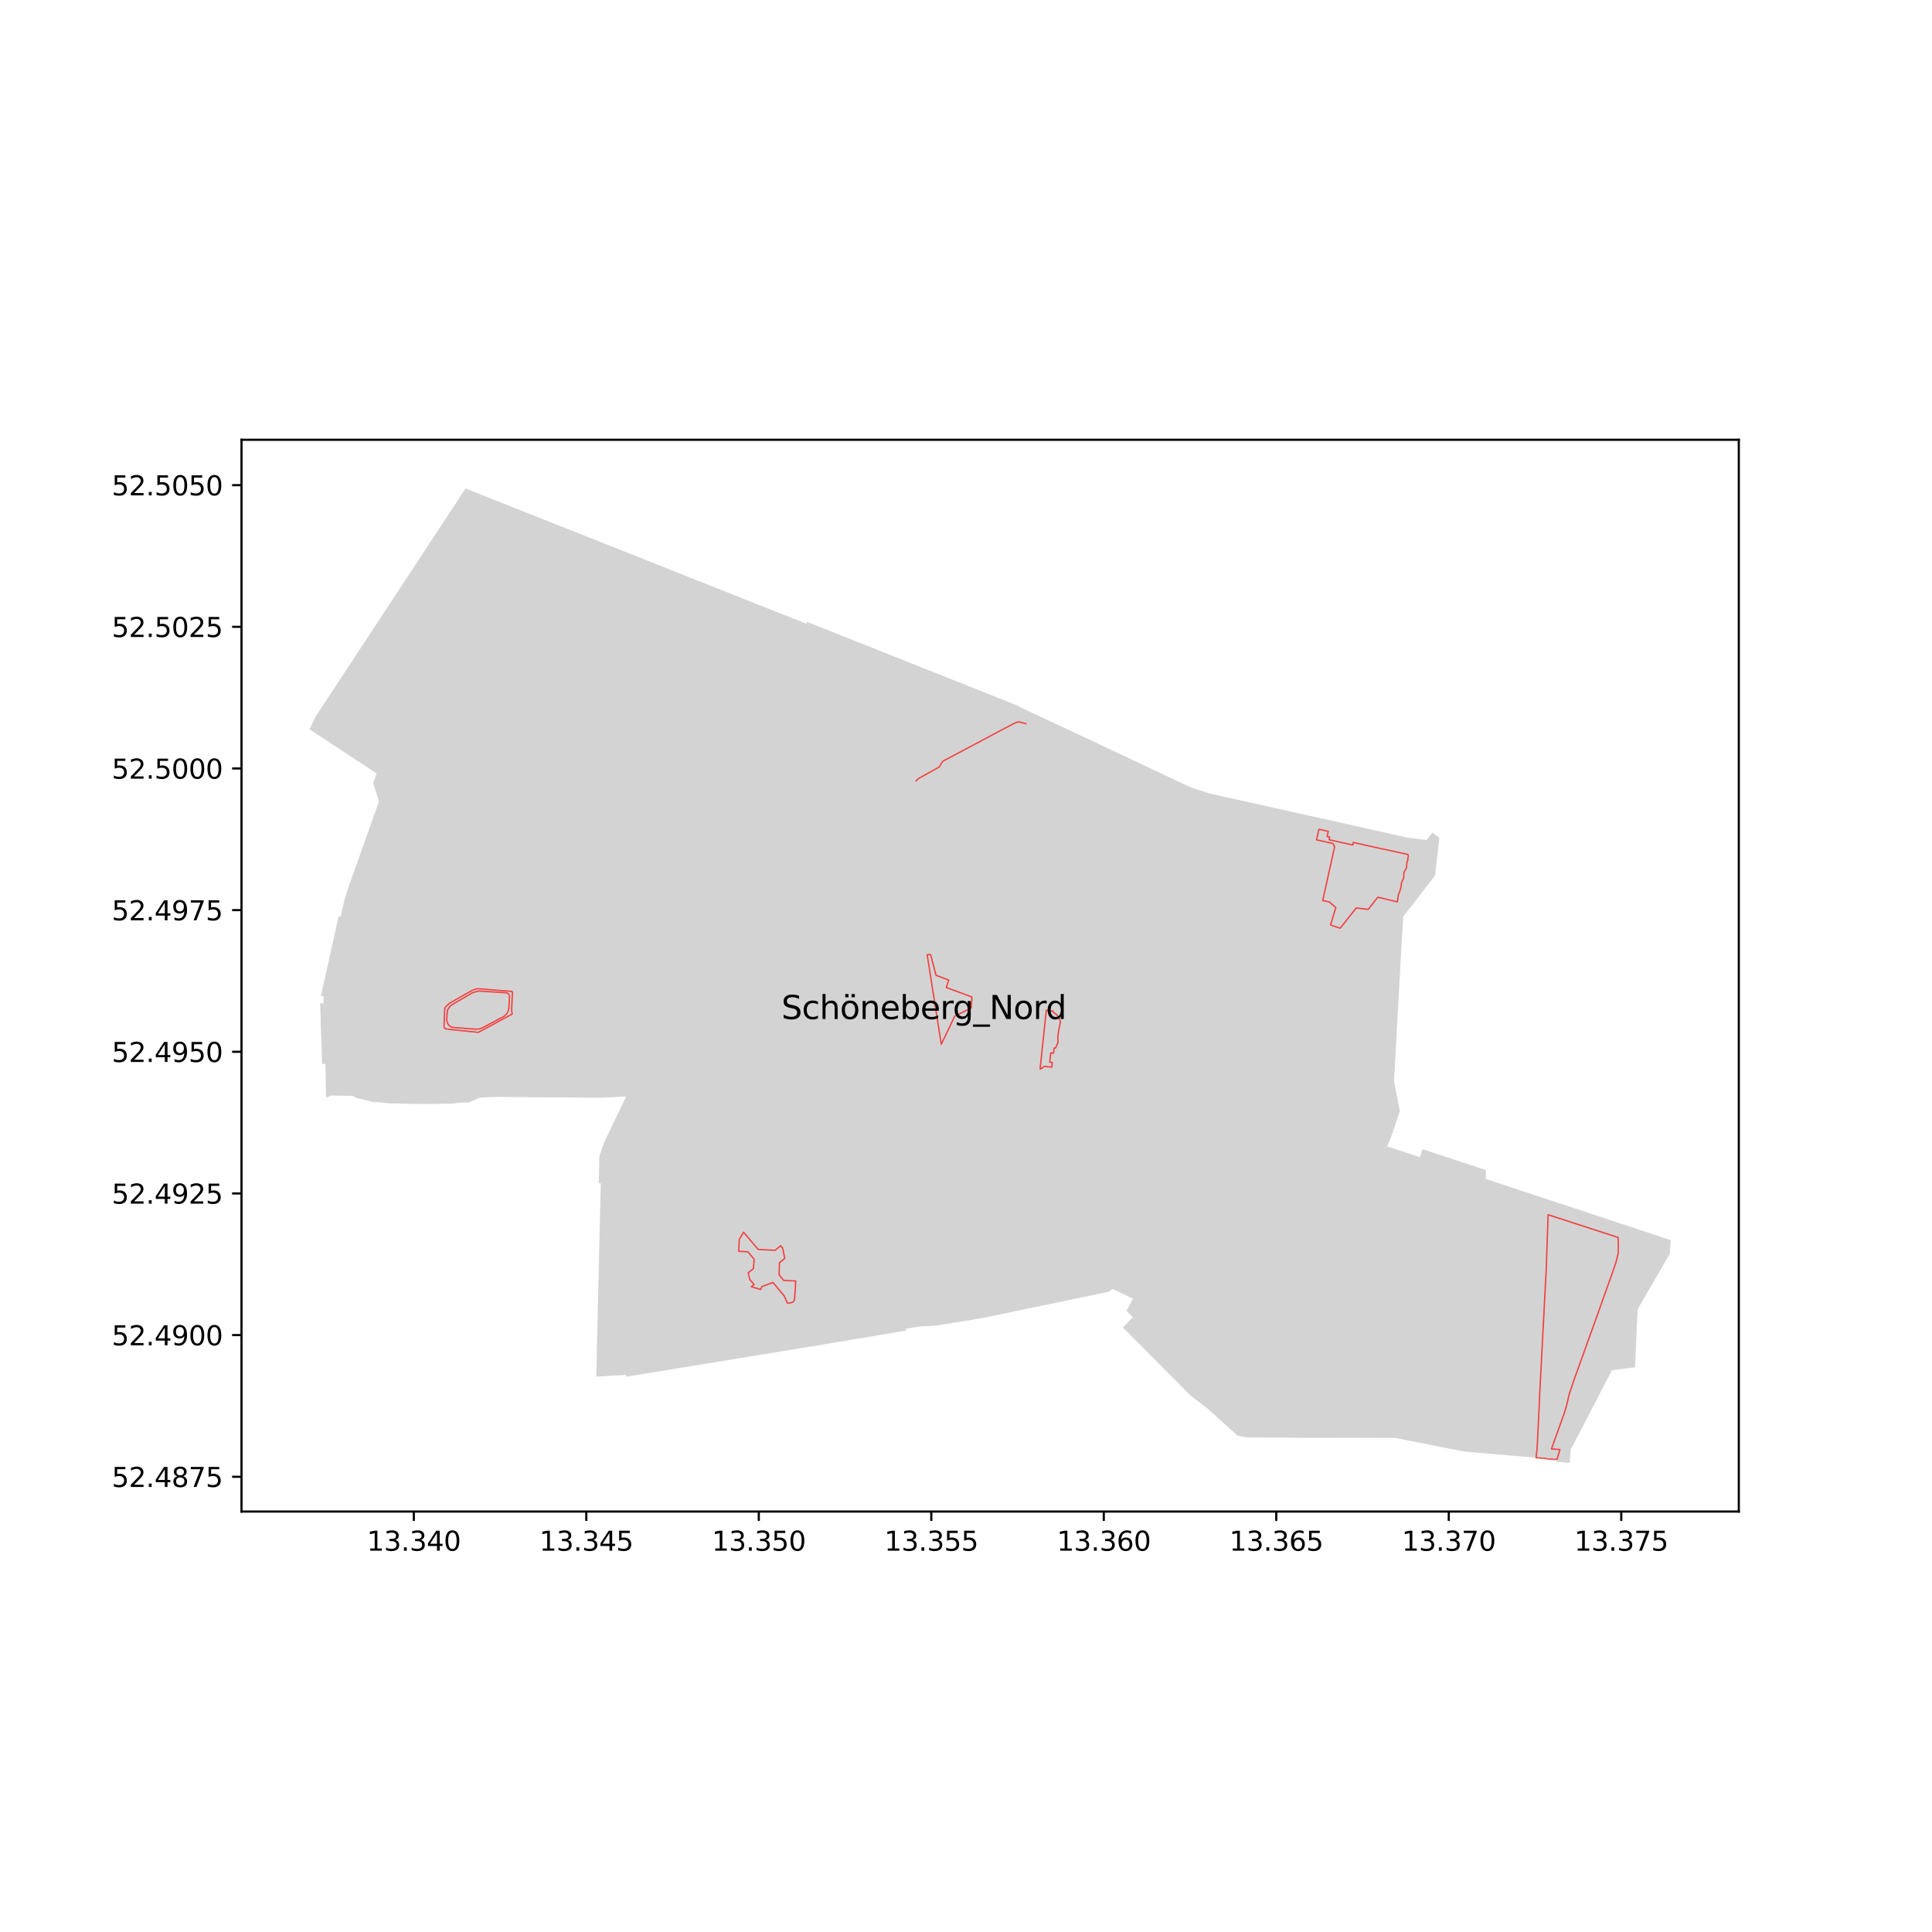 <?xml version="1.0" encoding="utf-8" standalone="no"?>
<!DOCTYPE svg PUBLIC "-//W3C//DTD SVG 1.1//EN"
  "http://www.w3.org/Graphics/SVG/1.1/DTD/svg11.dtd">
<svg xmlns:xlink="http://www.w3.org/1999/xlink" width="720pt" height="720pt" viewBox="0 0 720 720" xmlns="http://www.w3.org/2000/svg" version="1.1">
 <defs>
  <style type="text/css">*{stroke-linejoin: round; stroke-linecap: butt}</style>
 </defs>
 <g id="figure_1">
  <g id="patch_1">
   <path d="M 0 720 
L 720 720 
L 720 0 
L 0 0 
z
" style="fill: #ffffff"/>
  </g>
  <g id="axes_1">
   <g id="patch_2">
    <path d="M 90 563.31 
L 648 563.31 
L 648 163.89 
L 90 163.89 
z
" style="fill: #ffffff"/>
   </g>
   <g id="PatchCollection_1">
    <path d="M 172.483 183.598 
L 171.587 184.96 
L 171.507 185.082 
L 171.293 185.407 
L 170.843 186.093 
L 170.355 186.835 
L 170.067 187.274 
L 169.906 187.519 
L 166.814 192.221 
L 166.384 192.874 
L 165.836 193.707 
L 165.779 193.795 
L 165.231 194.629 
L 164.785 195.307 
L 164.394 195.902 
L 163.673 196.998 
L 159.449 203.422 
L 158.811 204.392 
L 157.386 206.56 
L 156.71 207.587 
L 156.034 208.616 
L 155.595 209.284 
L 155.564 209.331 
L 155.145 209.968 
L 154.777 210.528 
L 153.624 212.282 
L 153.594 212.328 
L 153.479 212.503 
L 153.129 213.035 
L 149.96 217.855 
L 148.418 220.201 
L 147.347 221.83 
L 146.452 223.192 
L 146.27 223.469 
L 144.857 225.618 
L 144.117 226.741 
L 141.204 231.165 
L 139.605 233.593 
L 136.484 238.35 
L 136.403 238.474 
L 136.132 238.887 
L 127.372 252.207 
L 126.943 252.86 
L 124.622 256.389 
L 122.753 259.231 
L 122.348 259.848 
L 120.256 263.03 
L 119.694 263.885 
L 118.112 266.295 
L 117.502 267.225 
L 115.364 271.797 
L 119.131 274.271 
L 122.332 276.373 
L 125.822 278.677 
L 126.645 279.219 
L 127.137 279.543 
L 128.43 280.392 
L 132.253 282.902 
L 132.392 282.993 
L 133.253 283.56 
L 133.374 283.639 
L 134.026 284.067 
L 134.162 284.157 
L 134.96 284.681 
L 135.156 284.81 
L 138.007 286.682 
L 140.368 288.234 
L 140.013 289.221 
L 139.086 291.798 
L 140.109 295.085 
L 141.23 298.69 
L 140.147 301.73 
L 130.68 328.295 
L 129.596 331.336 
L 128.169 336.177 
L 128.069 336.629 
L 126.959 341.642 
L 126.191 341.462 
L 125.613 344.066 
L 124.512 349.058 
L 123.398 354.067 
L 122.284 359.08 
L 121.173 364.068 
L 119.947 369.583 
L 119.588 371.159 
L 120.588 371.225 
L 120.508 373.955 
L 119.294 373.874 
L 119.375 376.136 
L 119.536 380.639 
L 119.488 380.641 
L 119.634 384.716 
L 119.779 388.792 
L 119.923 392.806 
L 120.055 396.505 
L 121.238 396.462 
L 121.242 396.581 
L 121.291 397.972 
L 121.308 398.471 
L 121.521 409.095 
L 121.921 408.915 
L 123.313 408.285 
L 127.249 408.326 
L 131.712 408.415 
L 132.163 408.821 
L 132.415 409.048 
L 139.034 410.708 
L 141.517 410.799 
L 144.258 411.082 
L 145.633 411.221 
L 145.771 411.222 
L 147.594 411.239 
L 147.809 411.241 
L 148.684 411.268 
L 151.931 411.37 
L 153.981 411.389 
L 154.108 411.39 
L 158.674 411.423 
L 159.166 411.42 
L 161.109 411.441 
L 161.29 411.443 
L 164.273 411.342 
L 165.966 411.292 
L 167.969 411.307 
L 168.079 411.308 
L 169.767 411.14 
L 172.511 410.867 
L 172.611 410.868 
L 174.782 410.885 
L 178.473 409.151 
L 179.652 409.061 
L 182.742 408.826 
L 182.932 408.828 
L 184.332 408.839 
L 184.334 408.777 
L 193.698 408.853 
L 194.407 408.86 
L 197.482 408.885 
L 198.575 408.895 
L 199.145 408.9 
L 201.458 408.922 
L 203.548 408.942 
L 206.77 408.965 
L 207.359 408.969 
L 208.668 408.979 
L 209.939 408.988 
L 210.377 408.991 
L 212.695 409.008 
L 213.164 409.012 
L 213.772 409.017 
L 214.351 409.021 
L 218.454 409.054 
L 220.225 409.069 
L 221.193 409.076 
L 221.844 409.081 
L 223.818 409.098 
L 233.358 408.613 
L 233.011 409.337 
L 232.96 409.443 
L 232.296 410.83 
L 231.933 411.588 
L 231.576 412.333 
L 230.215 415.174 
L 229.816 416.008 
L 229.124 417.452 
L 226.758 422.393 
L 225.444 425.135 
L 225.273 425.491 
L 223.376 430.781 
L 223.215 437.702 
L 223.138 440.975 
L 223.894 440.991 
L 223.794 445.202 
L 223.75 446.373 
L 223.73 447.9 
L 223.61 452.838 
L 223.563 454.763 
L 223.46 459.106 
L 223.405 461.46 
L 223.294 466.293 
L 223.251 468.218 
L 223.14 473.151 
L 222.948 481.277 
L 222.781 488.406 
L 222.664 493.344 
L 222.527 499.184 
L 222.231 511.969 
L 222.203 513.034 
L 226.411 512.788 
L 232.624 512.426 
L 233.183 512.394 
L 233.254 512.389 
L 233.363 513.063 
L 236.722 512.514 
L 240.081 511.966 
L 241.282 511.77 
L 243.45 511.416 
L 252.779 509.893 
L 256.636 509.263 
L 260.133 508.692 
L 260.754 508.59 
L 263.909 508.074 
L 267.361 507.509 
L 267.861 507.427 
L 273.732 506.467 
L 278.775 505.639 
L 280.329 505.384 
L 281.891 505.126 
L 285.259 504.586 
L 289.418 503.902 
L 290.005 503.804 
L 293.742 503.185 
L 298.508 502.421 
L 305.01 501.352 
L 311.815 500.192 
L 312.794 500.032 
L 315.711 499.55 
L 316.537 499.414 
L 318.348 499.114 
L 321.108 498.658 
L 321.504 498.593 
L 323.768 498.218 
L 325.805 497.882 
L 326.354 497.789 
L 331.658 496.892 
L 335.189 496.291 
L 337.631 495.875 
L 337.648 495.184 
L 342.291 494.425 
L 342.757 494.349 
L 348.684 494.044 
L 349.087 493.978 
L 352.777 493.383 
L 355.725 492.908 
L 362.781 491.77 
L 363.579 491.636 
L 366.403 491.131 
L 371.631 490.047 
L 381.675 487.961 
L 382.64 487.76 
L 387.668 486.707 
L 390.322 486.156 
L 403.624 483.395 
L 406.332 482.833 
L 408.154 482.455 
L 413.169 481.415 
L 414.686 480.349 
L 421.445 483.596 
L 422.229 484.024 
L 420.475 487.235 
L 419.804 488.462 
L 421.347 490.056 
L 422.005 490.673 
L 422.06 490.743 
L 422.21 490.837 
L 418.513 494.731 
L 421.052 497.287 
L 421.477 497.714 
L 423.927 500.179 
L 427.273 503.545 
L 428.969 505.253 
L 429.277 505.563 
L 430.463 506.755 
L 434.133 510.449 
L 434.564 510.882 
L 437.391 513.699 
L 440.434 516.791 
L 443.469 519.881 
L 445.219 521.226 
L 450.055 524.943 
L 460.543 534.424 
L 461.025 534.863 
L 461.087 534.936 
L 461.139 535.017 
L 461.58 535.116 
L 464.858 535.707 
L 464.895 535.707 
L 467.798 535.714 
L 471.315 535.732 
L 471.502 535.758 
L 475.152 535.751 
L 476.733 535.759 
L 479.711 535.774 
L 482.609 535.8 
L 485.675 535.806 
L 488.764 535.812 
L 492.025 535.817 
L 495.3 535.818 
L 499.582 535.832 
L 503.239 535.838 
L 505.961 535.841 
L 508.804 535.85 
L 512.958 535.862 
L 515.857 535.868 
L 516.215 535.869 
L 519.997 535.872 
L 520.22 535.924 
L 524.217 536.709 
L 527.522 537.365 
L 532.307 538.315 
L 544.334 540.691 
L 544.643 540.732 
L 545.444 540.873 
L 546.272 540.993 
L 546.737 541.049 
L 546.84 541.062 
L 548.382 541.196 
L 548.573 541.213 
L 549.232 541.264 
L 554.021 541.67 
L 560.343 542.207 
L 572.766 543.262 
L 580.201 543.892 
L 579.911 544.709 
L 584.403 545.107 
L 584.943 545.155 
L 585.069 543.709 
L 585.286 541.224 
L 585.378 540.17 
L 587.927 535.275 
L 590.999 529.368 
L 591.189 529.003 
L 591.908 527.622 
L 593.36 524.833 
L 593.857 523.877 
L 600.742 510.64 
L 600.814 510.63 
L 608.024 509.715 
L 609.331 509.549 
L 609.619 503.029 
L 609.677 501.713 
L 609.727 500.59 
L 609.813 498.638 
L 609.832 498.209 
L 609.951 495.518 
L 610.002 494.382 
L 610.309 487.918 
L 610.574 487.452 
L 612.762 483.677 
L 615.537 478.887 
L 615.845 478.357 
L 617.225 475.974 
L 618.497 473.778 
L 620.871 469.682 
L 622.251 467.301 
L 622.636 462.163 
L 622.023 461.96 
L 621.175 461.68 
L 619.768 461.215 
L 618.876 460.919 
L 618.392 460.76 
L 617.889 460.593 
L 617.611 460.501 
L 616.538 460.146 
L 615.789 459.898 
L 614.243 459.386 
L 610.873 458.27 
L 610.596 458.179 
L 609.669 457.872 
L 605.217 456.398 
L 605.114 456.364 
L 604.294 456.094 
L 604.211 456.066 
L 604.13 456.039 
L 602.297 455.432 
L 600.07 454.695 
L 596.638 453.559 
L 595.014 453.022 
L 594.738 452.931 
L 592.401 452.157 
L 591.679 451.918 
L 591.174 451.751 
L 590.438 451.507 
L 589.52 451.204 
L 588.678 450.925 
L 586.553 450.221 
L 581.665 448.604 
L 579.47 447.878 
L 578.864 447.677 
L 577.419 447.199 
L 577.103 447.095 
L 576.251 446.813 
L 572.396 445.537 
L 569.231 444.49 
L 568.729 444.324 
L 567.004 443.753 
L 566.771 443.676 
L 565.86 443.374 
L 564.866 443.045 
L 562.947 442.417 
L 561.35 441.882 
L 558.633 440.984 
L 557.835 440.72 
L 556.81 440.38 
L 553.656 439.337 
L 553.764 436.044 
L 553.246 435.874 
L 545.952 433.463 
L 541.994 432.164 
L 538.05 430.868 
L 534.091 429.567 
L 530.115 428.263 
L 529.168 431.247 
L 525.419 430.008 
L 524.96 429.856 
L 523.309 429.31 
L 523.287 429.303 
L 522.217 428.95 
L 520.7 428.449 
L 519.652 428.102 
L 519.227 427.962 
L 519.175 427.945 
L 518.503 427.723 
L 518.357 427.675 
L 517.513 427.396 
L 516.969 427.216 
L 518.183 424.243 
L 518.792 422.703 
L 519.214 421.435 
L 519.973 419.152 
L 521.677 414.026 
L 521.657 413.925 
L 521.142 411.28 
L 519.884 404.821 
L 519.541 403.06 
L 519.51 402.901 
L 519.706 399.367 
L 519.943 395.104 
L 520.369 387.433 
L 520.997 376.123 
L 521.12 373.857 
L 521.346 369.701 
L 521.367 369.297 
L 521.808 361.17 
L 521.868 360.067 
L 522.364 351.391 
L 522.373 351.234 
L 522.458 349.75 
L 522.468 349.571 
L 522.923 341.599 
L 526.342 337.184 
L 527.215 336.056 
L 530.532 331.823 
L 534.78 326.312 
L 535.442 320.685 
L 536.283 313.384 
L 536.414 312.247 
L 533.849 310.254 
L 532.107 312.467 
L 531.635 313.067 
L 525.938 312.327 
L 524.408 312.129 
L 524.012 312.04 
L 522.214 311.638 
L 521.385 311.453 
L 515.777 310.199 
L 515.201 310.071 
L 514.031 309.809 
L 511.718 309.292 
L 511.321 309.203 
L 511.241 309.185 
L 510.26 308.966 
L 509.355 308.763 
L 508.453 308.562 
L 506.182 308.054 
L 505.768 307.962 
L 505.66 307.938 
L 505.58 307.92 
L 505.181 307.831 
L 504.718 307.727 
L 503.689 307.497 
L 502.848 307.309 
L 501.792 307.073 
L 500.792 306.849 
L 495.912 305.758 
L 492.427 304.98 
L 488.354 304.084 
L 487.934 303.99 
L 487.195 303.826 
L 484.538 303.232 
L 483.599 303.023 
L 483.18 302.929 
L 481.753 302.61 
L 479.76 302.165 
L 479.324 302.068 
L 479.201 302.04 
L 479.113 302.021 
L 478.727 301.935 
L 476.658 301.473 
L 475.293 301.168 
L 473.431 300.752 
L 472.039 300.441 
L 467.978 299.541 
L 467.744 299.488 
L 463.897 298.63 
L 463.762 298.6 
L 463.289 298.495 
L 463.107 298.454 
L 462.165 298.244 
L 461.121 298.011 
L 459.996 297.76 
L 459.062 297.552 
L 458.928 297.522 
L 458.445 297.414 
L 458.318 297.386 
L 456.927 297.076 
L 456.431 296.965 
L 455.089 296.665 
L 454.16 296.458 
L 452.653 296.122 
L 452.078 295.994 
L 450.489 295.64 
L 443.972 293.51 
L 441.748 292.464 
L 441.614 292.401 
L 439.77 291.534 
L 439.577 291.443 
L 438.053 290.727 
L 435.179 289.377 
L 434.969 289.278 
L 429.868 286.88 
L 429.097 286.518 
L 424.405 284.312 
L 421.937 283.153 
L 416.052 280.386 
L 411.422 278.202 
L 408.754 276.936 
L 405.517 275.4 
L 402.638 274.06 
L 402.229 273.87 
L 399.382 272.544 
L 398.607 272.182 
L 398.235 272.007 
L 394.153 270.096 
L 392.934 269.526 
L 386.899 266.706 
L 386.354 266.451 
L 384.732 265.694 
L 384.426 265.551 
L 384.026 265.364 
L 383.562 265.147 
L 383.265 265.008 
L 382.785 264.784 
L 380.982 263.933 
L 380.46 263.687 
L 380.118 263.525 
L 379.767 263.372 
L 379.726 263.289 
L 379.672 263.215 
L 379.607 263.15 
L 379.533 263.097 
L 379.45 263.056 
L 374.776 261.197 
L 374.545 261.105 
L 367.262 258.204 
L 360.614 255.557 
L 353.322 252.653 
L 351.332 251.86 
L 350.978 251.72 
L 348.837 250.867 
L 343.979 248.933 
L 339.418 247.11 
L 336.801 246.072 
L 330.127 243.414 
L 321.547 239.996 
L 317.298 238.316 
L 312.09 236.256 
L 300.635 231.71 
L 300.66 232.501 
L 299.837 232.175 
L 294.956 230.243 
L 285.397 226.458 
L 272.911 221.502 
L 267.481 219.346 
L 266.269 218.864 
L 264.917 218.328 
L 259.05 215.997 
L 246.138 210.859 
L 187.587 187.631 
L 173.505 182.045 
L 172.483 183.598 
" clip-path="url(#pbb531b4a84)" style="fill: #d3d3d3"/>
   </g>
   <g id="matplotlib.axis_1">
    <g id="xtick_1">
     <g id="line2d_1">
      <defs>
       <path id="m13f53358ae" d="M 0 0 
L 0 3.5 
" style="stroke: #000000; stroke-width: 0.8"/>
      </defs>
      <g>
       <use xlink:href="#m13f53358ae" x="154.213" y="563.31" style="stroke: #000000; stroke-width: 0.8"/>
      </g>
     </g>
     <g id="text_1">
      <!-- 13.340 -->
      <g transform="translate(136.717 577.909) scale(0.1 -0.1)">
       <defs>
        <path id="DejaVuSans-31" d="M 794 531 
L 1825 531 
L 1825 4091 
L 703 3866 
L 703 4441 
L 1819 4666 
L 2450 4666 
L 2450 531 
L 3481 531 
L 3481 0 
L 794 0 
L 794 531 
z
" transform="scale(0.016)"/>
        <path id="DejaVuSans-33" d="M 2597 2516 
Q 3050 2419 3304 2112 
Q 3559 1806 3559 1356 
Q 3559 666 3084 287 
Q 2609 -91 1734 -91 
Q 1441 -91 1130 -33 
Q 819 25 488 141 
L 488 750 
Q 750 597 1062 519 
Q 1375 441 1716 441 
Q 2309 441 2620 675 
Q 2931 909 2931 1356 
Q 2931 1769 2642 2001 
Q 2353 2234 1838 2234 
L 1294 2234 
L 1294 2753 
L 1863 2753 
Q 2328 2753 2575 2939 
Q 2822 3125 2822 3475 
Q 2822 3834 2567 4026 
Q 2313 4219 1838 4219 
Q 1578 4219 1281 4162 
Q 984 4106 628 3988 
L 628 4550 
Q 988 4650 1302 4700 
Q 1616 4750 1894 4750 
Q 2613 4750 3031 4423 
Q 3450 4097 3450 3541 
Q 3450 3153 3228 2886 
Q 3006 2619 2597 2516 
z
" transform="scale(0.016)"/>
        <path id="DejaVuSans-2e" d="M 684 794 
L 1344 794 
L 1344 0 
L 684 0 
L 684 794 
z
" transform="scale(0.016)"/>
        <path id="DejaVuSans-34" d="M 2419 4116 
L 825 1625 
L 2419 1625 
L 2419 4116 
z
M 2253 4666 
L 3047 4666 
L 3047 1625 
L 3713 1625 
L 3713 1100 
L 3047 1100 
L 3047 0 
L 2419 0 
L 2419 1100 
L 313 1100 
L 313 1709 
L 2253 4666 
z
" transform="scale(0.016)"/>
        <path id="DejaVuSans-30" d="M 2034 4250 
Q 1547 4250 1301 3770 
Q 1056 3291 1056 2328 
Q 1056 1369 1301 889 
Q 1547 409 2034 409 
Q 2525 409 2770 889 
Q 3016 1369 3016 2328 
Q 3016 3291 2770 3770 
Q 2525 4250 2034 4250 
z
M 2034 4750 
Q 2819 4750 3233 4129 
Q 3647 3509 3647 2328 
Q 3647 1150 3233 529 
Q 2819 -91 2034 -91 
Q 1250 -91 836 529 
Q 422 1150 422 2328 
Q 422 3509 836 4129 
Q 1250 4750 2034 4750 
z
" transform="scale(0.016)"/>
       </defs>
       <use xlink:href="#DejaVuSans-31"/>
       <use xlink:href="#DejaVuSans-33" x="63.623"/>
       <use xlink:href="#DejaVuSans-2e" x="127.246"/>
       <use xlink:href="#DejaVuSans-33" x="159.033"/>
       <use xlink:href="#DejaVuSans-34" x="222.656"/>
       <use xlink:href="#DejaVuSans-30" x="286.279"/>
      </g>
     </g>
    </g>
    <g id="xtick_2">
     <g id="line2d_2">
      <g>
       <use xlink:href="#m13f53358ae" x="218.496" y="563.31" style="stroke: #000000; stroke-width: 0.8"/>
      </g>
     </g>
     <g id="text_2">
      <!-- 13.345 -->
      <g transform="translate(201.001 577.909) scale(0.1 -0.1)">
       <defs>
        <path id="DejaVuSans-35" d="M 691 4666 
L 3169 4666 
L 3169 4134 
L 1269 4134 
L 1269 2991 
Q 1406 3038 1543 3061 
Q 1681 3084 1819 3084 
Q 2600 3084 3056 2656 
Q 3513 2228 3513 1497 
Q 3513 744 3044 326 
Q 2575 -91 1722 -91 
Q 1428 -91 1123 -41 
Q 819 9 494 109 
L 494 744 
Q 775 591 1075 516 
Q 1375 441 1709 441 
Q 2250 441 2565 725 
Q 2881 1009 2881 1497 
Q 2881 1984 2565 2268 
Q 2250 2553 1709 2553 
Q 1456 2553 1204 2497 
Q 953 2441 691 2322 
L 691 4666 
z
" transform="scale(0.016)"/>
       </defs>
       <use xlink:href="#DejaVuSans-31"/>
       <use xlink:href="#DejaVuSans-33" x="63.623"/>
       <use xlink:href="#DejaVuSans-2e" x="127.246"/>
       <use xlink:href="#DejaVuSans-33" x="159.033"/>
       <use xlink:href="#DejaVuSans-34" x="222.656"/>
       <use xlink:href="#DejaVuSans-35" x="286.279"/>
      </g>
     </g>
    </g>
    <g id="xtick_3">
     <g id="line2d_3">
      <g>
       <use xlink:href="#m13f53358ae" x="282.78" y="563.31" style="stroke: #000000; stroke-width: 0.8"/>
      </g>
     </g>
     <g id="text_3">
      <!-- 13.350 -->
      <g transform="translate(265.285 577.909) scale(0.1 -0.1)">
       <use xlink:href="#DejaVuSans-31"/>
       <use xlink:href="#DejaVuSans-33" x="63.623"/>
       <use xlink:href="#DejaVuSans-2e" x="127.246"/>
       <use xlink:href="#DejaVuSans-33" x="159.033"/>
       <use xlink:href="#DejaVuSans-35" x="222.656"/>
       <use xlink:href="#DejaVuSans-30" x="286.279"/>
      </g>
     </g>
    </g>
    <g id="xtick_4">
     <g id="line2d_4">
      <g>
       <use xlink:href="#m13f53358ae" x="347.064" y="563.31" style="stroke: #000000; stroke-width: 0.8"/>
      </g>
     </g>
     <g id="text_4">
      <!-- 13.355 -->
      <g transform="translate(329.568 577.909) scale(0.1 -0.1)">
       <use xlink:href="#DejaVuSans-31"/>
       <use xlink:href="#DejaVuSans-33" x="63.623"/>
       <use xlink:href="#DejaVuSans-2e" x="127.246"/>
       <use xlink:href="#DejaVuSans-33" x="159.033"/>
       <use xlink:href="#DejaVuSans-35" x="222.656"/>
       <use xlink:href="#DejaVuSans-35" x="286.279"/>
      </g>
     </g>
    </g>
    <g id="xtick_5">
     <g id="line2d_5">
      <g>
       <use xlink:href="#m13f53358ae" x="411.347" y="563.31" style="stroke: #000000; stroke-width: 0.8"/>
      </g>
     </g>
     <g id="text_5">
      <!-- 13.360 -->
      <g transform="translate(393.852 577.909) scale(0.1 -0.1)">
       <defs>
        <path id="DejaVuSans-36" d="M 2113 2584 
Q 1688 2584 1439 2293 
Q 1191 2003 1191 1497 
Q 1191 994 1439 701 
Q 1688 409 2113 409 
Q 2538 409 2786 701 
Q 3034 994 3034 1497 
Q 3034 2003 2786 2293 
Q 2538 2584 2113 2584 
z
M 3366 4563 
L 3366 3988 
Q 3128 4100 2886 4159 
Q 2644 4219 2406 4219 
Q 1781 4219 1451 3797 
Q 1122 3375 1075 2522 
Q 1259 2794 1537 2939 
Q 1816 3084 2150 3084 
Q 2853 3084 3261 2657 
Q 3669 2231 3669 1497 
Q 3669 778 3244 343 
Q 2819 -91 2113 -91 
Q 1303 -91 875 529 
Q 447 1150 447 2328 
Q 447 3434 972 4092 
Q 1497 4750 2381 4750 
Q 2619 4750 2861 4703 
Q 3103 4656 3366 4563 
z
" transform="scale(0.016)"/>
       </defs>
       <use xlink:href="#DejaVuSans-31"/>
       <use xlink:href="#DejaVuSans-33" x="63.623"/>
       <use xlink:href="#DejaVuSans-2e" x="127.246"/>
       <use xlink:href="#DejaVuSans-33" x="159.033"/>
       <use xlink:href="#DejaVuSans-36" x="222.656"/>
       <use xlink:href="#DejaVuSans-30" x="286.279"/>
      </g>
     </g>
    </g>
    <g id="xtick_6">
     <g id="line2d_6">
      <g>
       <use xlink:href="#m13f53358ae" x="475.631" y="563.31" style="stroke: #000000; stroke-width: 0.8"/>
      </g>
     </g>
     <g id="text_6">
      <!-- 13.365 -->
      <g transform="translate(458.136 577.909) scale(0.1 -0.1)">
       <use xlink:href="#DejaVuSans-31"/>
       <use xlink:href="#DejaVuSans-33" x="63.623"/>
       <use xlink:href="#DejaVuSans-2e" x="127.246"/>
       <use xlink:href="#DejaVuSans-33" x="159.033"/>
       <use xlink:href="#DejaVuSans-36" x="222.656"/>
       <use xlink:href="#DejaVuSans-35" x="286.279"/>
      </g>
     </g>
    </g>
    <g id="xtick_7">
     <g id="line2d_7">
      <g>
       <use xlink:href="#m13f53358ae" x="539.915" y="563.31" style="stroke: #000000; stroke-width: 0.8"/>
      </g>
     </g>
     <g id="text_7">
      <!-- 13.370 -->
      <g transform="translate(522.419 577.909) scale(0.1 -0.1)">
       <defs>
        <path id="DejaVuSans-37" d="M 525 4666 
L 3525 4666 
L 3525 4397 
L 1831 0 
L 1172 0 
L 2766 4134 
L 525 4134 
L 525 4666 
z
" transform="scale(0.016)"/>
       </defs>
       <use xlink:href="#DejaVuSans-31"/>
       <use xlink:href="#DejaVuSans-33" x="63.623"/>
       <use xlink:href="#DejaVuSans-2e" x="127.246"/>
       <use xlink:href="#DejaVuSans-33" x="159.033"/>
       <use xlink:href="#DejaVuSans-37" x="222.656"/>
       <use xlink:href="#DejaVuSans-30" x="286.279"/>
      </g>
     </g>
    </g>
    <g id="xtick_8">
     <g id="line2d_8">
      <g>
       <use xlink:href="#m13f53358ae" x="604.198" y="563.31" style="stroke: #000000; stroke-width: 0.8"/>
      </g>
     </g>
     <g id="text_8">
      <!-- 13.375 -->
      <g transform="translate(586.703 577.909) scale(0.1 -0.1)">
       <use xlink:href="#DejaVuSans-31"/>
       <use xlink:href="#DejaVuSans-33" x="63.623"/>
       <use xlink:href="#DejaVuSans-2e" x="127.246"/>
       <use xlink:href="#DejaVuSans-33" x="159.033"/>
       <use xlink:href="#DejaVuSans-37" x="222.656"/>
       <use xlink:href="#DejaVuSans-35" x="286.279"/>
      </g>
     </g>
    </g>
   </g>
   <g id="matplotlib.axis_2">
    <g id="ytick_1">
     <g id="line2d_9">
      <defs>
       <path id="mff17afe455" d="M 0 0 
L -3.5 0 
" style="stroke: #000000; stroke-width: 0.8"/>
      </defs>
      <g>
       <use xlink:href="#mff17afe455" x="90" y="550.346" style="stroke: #000000; stroke-width: 0.8"/>
      </g>
     </g>
     <g id="text_9">
      <!-- 52.4875 -->
      <g transform="translate(41.647 554.146) scale(0.1 -0.1)">
       <defs>
        <path id="DejaVuSans-32" d="M 1228 531 
L 3431 531 
L 3431 0 
L 469 0 
L 469 531 
Q 828 903 1448 1529 
Q 2069 2156 2228 2338 
Q 2531 2678 2651 2914 
Q 2772 3150 2772 3378 
Q 2772 3750 2511 3984 
Q 2250 4219 1831 4219 
Q 1534 4219 1204 4116 
Q 875 4013 500 3803 
L 500 4441 
Q 881 4594 1212 4672 
Q 1544 4750 1819 4750 
Q 2544 4750 2975 4387 
Q 3406 4025 3406 3419 
Q 3406 3131 3298 2873 
Q 3191 2616 2906 2266 
Q 2828 2175 2409 1742 
Q 1991 1309 1228 531 
z
" transform="scale(0.016)"/>
        <path id="DejaVuSans-38" d="M 2034 2216 
Q 1584 2216 1326 1975 
Q 1069 1734 1069 1313 
Q 1069 891 1326 650 
Q 1584 409 2034 409 
Q 2484 409 2743 651 
Q 3003 894 3003 1313 
Q 3003 1734 2745 1975 
Q 2488 2216 2034 2216 
z
M 1403 2484 
Q 997 2584 770 2862 
Q 544 3141 544 3541 
Q 544 4100 942 4425 
Q 1341 4750 2034 4750 
Q 2731 4750 3128 4425 
Q 3525 4100 3525 3541 
Q 3525 3141 3298 2862 
Q 3072 2584 2669 2484 
Q 3125 2378 3379 2068 
Q 3634 1759 3634 1313 
Q 3634 634 3220 271 
Q 2806 -91 2034 -91 
Q 1263 -91 848 271 
Q 434 634 434 1313 
Q 434 1759 690 2068 
Q 947 2378 1403 2484 
z
M 1172 3481 
Q 1172 3119 1398 2916 
Q 1625 2713 2034 2713 
Q 2441 2713 2670 2916 
Q 2900 3119 2900 3481 
Q 2900 3844 2670 4047 
Q 2441 4250 2034 4250 
Q 1625 4250 1398 4047 
Q 1172 3844 1172 3481 
z
" transform="scale(0.016)"/>
       </defs>
       <use xlink:href="#DejaVuSans-35"/>
       <use xlink:href="#DejaVuSans-32" x="63.623"/>
       <use xlink:href="#DejaVuSans-2e" x="127.246"/>
       <use xlink:href="#DejaVuSans-34" x="159.033"/>
       <use xlink:href="#DejaVuSans-38" x="222.656"/>
       <use xlink:href="#DejaVuSans-37" x="286.279"/>
       <use xlink:href="#DejaVuSans-35" x="349.902"/>
      </g>
     </g>
    </g>
    <g id="ytick_2">
     <g id="line2d_10">
      <g>
       <use xlink:href="#mff17afe455" x="90" y="497.554" style="stroke: #000000; stroke-width: 0.8"/>
      </g>
     </g>
     <g id="text_10">
      <!-- 52.4900 -->
      <g transform="translate(41.647 501.354) scale(0.1 -0.1)">
       <defs>
        <path id="DejaVuSans-39" d="M 703 97 
L 703 672 
Q 941 559 1184 500 
Q 1428 441 1663 441 
Q 2288 441 2617 861 
Q 2947 1281 2994 2138 
Q 2813 1869 2534 1725 
Q 2256 1581 1919 1581 
Q 1219 1581 811 2004 
Q 403 2428 403 3163 
Q 403 3881 828 4315 
Q 1253 4750 1959 4750 
Q 2769 4750 3195 4129 
Q 3622 3509 3622 2328 
Q 3622 1225 3098 567 
Q 2575 -91 1691 -91 
Q 1453 -91 1209 -44 
Q 966 3 703 97 
z
M 1959 2075 
Q 2384 2075 2632 2365 
Q 2881 2656 2881 3163 
Q 2881 3666 2632 3958 
Q 2384 4250 1959 4250 
Q 1534 4250 1286 3958 
Q 1038 3666 1038 3163 
Q 1038 2656 1286 2365 
Q 1534 2075 1959 2075 
z
" transform="scale(0.016)"/>
       </defs>
       <use xlink:href="#DejaVuSans-35"/>
       <use xlink:href="#DejaVuSans-32" x="63.623"/>
       <use xlink:href="#DejaVuSans-2e" x="127.246"/>
       <use xlink:href="#DejaVuSans-34" x="159.033"/>
       <use xlink:href="#DejaVuSans-39" x="222.656"/>
       <use xlink:href="#DejaVuSans-30" x="286.279"/>
       <use xlink:href="#DejaVuSans-30" x="349.902"/>
      </g>
     </g>
    </g>
    <g id="ytick_3">
     <g id="line2d_11">
      <g>
       <use xlink:href="#mff17afe455" x="90" y="444.763" style="stroke: #000000; stroke-width: 0.8"/>
      </g>
     </g>
     <g id="text_11">
      <!-- 52.4925 -->
      <g transform="translate(41.647 448.562) scale(0.1 -0.1)">
       <use xlink:href="#DejaVuSans-35"/>
       <use xlink:href="#DejaVuSans-32" x="63.623"/>
       <use xlink:href="#DejaVuSans-2e" x="127.246"/>
       <use xlink:href="#DejaVuSans-34" x="159.033"/>
       <use xlink:href="#DejaVuSans-39" x="222.656"/>
       <use xlink:href="#DejaVuSans-32" x="286.279"/>
       <use xlink:href="#DejaVuSans-35" x="349.902"/>
      </g>
     </g>
    </g>
    <g id="ytick_4">
     <g id="line2d_12">
      <g>
       <use xlink:href="#mff17afe455" x="90" y="391.971" style="stroke: #000000; stroke-width: 0.8"/>
      </g>
     </g>
     <g id="text_12">
      <!-- 52.4950 -->
      <g transform="translate(41.647 395.77) scale(0.1 -0.1)">
       <use xlink:href="#DejaVuSans-35"/>
       <use xlink:href="#DejaVuSans-32" x="63.623"/>
       <use xlink:href="#DejaVuSans-2e" x="127.246"/>
       <use xlink:href="#DejaVuSans-34" x="159.033"/>
       <use xlink:href="#DejaVuSans-39" x="222.656"/>
       <use xlink:href="#DejaVuSans-35" x="286.279"/>
       <use xlink:href="#DejaVuSans-30" x="349.902"/>
      </g>
     </g>
    </g>
    <g id="ytick_5">
     <g id="line2d_13">
      <g>
       <use xlink:href="#mff17afe455" x="90" y="339.179" style="stroke: #000000; stroke-width: 0.8"/>
      </g>
     </g>
     <g id="text_13">
      <!-- 52.4975 -->
      <g transform="translate(41.647 342.978) scale(0.1 -0.1)">
       <use xlink:href="#DejaVuSans-35"/>
       <use xlink:href="#DejaVuSans-32" x="63.623"/>
       <use xlink:href="#DejaVuSans-2e" x="127.246"/>
       <use xlink:href="#DejaVuSans-34" x="159.033"/>
       <use xlink:href="#DejaVuSans-39" x="222.656"/>
       <use xlink:href="#DejaVuSans-37" x="286.279"/>
       <use xlink:href="#DejaVuSans-35" x="349.902"/>
      </g>
     </g>
    </g>
    <g id="ytick_6">
     <g id="line2d_14">
      <g>
       <use xlink:href="#mff17afe455" x="90" y="286.387" style="stroke: #000000; stroke-width: 0.8"/>
      </g>
     </g>
     <g id="text_14">
      <!-- 52.5000 -->
      <g transform="translate(41.647 290.186) scale(0.1 -0.1)">
       <use xlink:href="#DejaVuSans-35"/>
       <use xlink:href="#DejaVuSans-32" x="63.623"/>
       <use xlink:href="#DejaVuSans-2e" x="127.246"/>
       <use xlink:href="#DejaVuSans-35" x="159.033"/>
       <use xlink:href="#DejaVuSans-30" x="222.656"/>
       <use xlink:href="#DejaVuSans-30" x="286.279"/>
       <use xlink:href="#DejaVuSans-30" x="349.902"/>
      </g>
     </g>
    </g>
    <g id="ytick_7">
     <g id="line2d_15">
      <g>
       <use xlink:href="#mff17afe455" x="90" y="233.595" style="stroke: #000000; stroke-width: 0.8"/>
      </g>
     </g>
     <g id="text_15">
      <!-- 52.5025 -->
      <g transform="translate(41.647 237.394) scale(0.1 -0.1)">
       <use xlink:href="#DejaVuSans-35"/>
       <use xlink:href="#DejaVuSans-32" x="63.623"/>
       <use xlink:href="#DejaVuSans-2e" x="127.246"/>
       <use xlink:href="#DejaVuSans-35" x="159.033"/>
       <use xlink:href="#DejaVuSans-30" x="222.656"/>
       <use xlink:href="#DejaVuSans-32" x="286.279"/>
       <use xlink:href="#DejaVuSans-35" x="349.902"/>
      </g>
     </g>
    </g>
    <g id="ytick_8">
     <g id="line2d_16">
      <g>
       <use xlink:href="#mff17afe455" x="90" y="180.803" style="stroke: #000000; stroke-width: 0.8"/>
      </g>
     </g>
     <g id="text_16">
      <!-- 52.5050 -->
      <g transform="translate(41.647 184.602) scale(0.1 -0.1)">
       <use xlink:href="#DejaVuSans-35"/>
       <use xlink:href="#DejaVuSans-32" x="63.623"/>
       <use xlink:href="#DejaVuSans-2e" x="127.246"/>
       <use xlink:href="#DejaVuSans-35" x="159.033"/>
       <use xlink:href="#DejaVuSans-30" x="222.656"/>
       <use xlink:href="#DejaVuSans-35" x="286.279"/>
       <use xlink:href="#DejaVuSans-30" x="349.902"/>
      </g>
     </g>
    </g>
   </g>
   <g id="LineCollection_1">
    <path d="M 165.759 375.561 
L 165.473 382.308 
L 165.573 383.163 
" clip-path="url(#pbb531b4a84)" style="fill: none; stroke: #ff0000; stroke-opacity: 0.7; stroke-width: 0.5"/>
    <path d="M 178.025 368.449 
L 177.512 368.531 
L 176.015 369.063 
L 170.133 372.37 
L 167.337 373.998 
L 166.018 375.305 
L 165.999 375.324 
L 165.759 375.561 
" clip-path="url(#pbb531b4a84)" style="fill: none; stroke: #ff0000; stroke-opacity: 0.7; stroke-width: 0.5"/>
    <path d="M 165.573 383.163 
L 166.112 383.416 
L 168.635 383.754 
L 177.225 384.607 
L 178.183 384.763 
" clip-path="url(#pbb531b4a84)" style="fill: none; stroke: #ff0000; stroke-opacity: 0.7; stroke-width: 0.5"/>
    <path d="M 178.183 384.763 
L 178.718 384.485 
L 190.938 377.879 
" clip-path="url(#pbb531b4a84)" style="fill: none; stroke: #ff0000; stroke-opacity: 0.7; stroke-width: 0.5"/>
    <path d="M 348.486 286.695 
L 350.061 285.815 
L 350.64 284.782 
L 350.89 284.307 
L 351.566 283.58 
L 364.251 276.846 
L 372.69 272.346 
" clip-path="url(#pbb531b4a84)" style="fill: none; stroke: #ff0000; stroke-opacity: 0.7; stroke-width: 0.5"/>
    <path d="M 167.221 375.673 
L 166.743 376.52 
L 166.715 376.887 
L 166.469 380.033 
L 166.724 381.161 
L 166.862 381.448 
L 166.997 381.725 
L 167.453 382.234 
L 168.035 382.673 
L 168.988 382.907 
L 177.301 383.547 
L 178.102 383.492 
L 178.885 383.401 
L 179.795 383.036 
L 186.177 379.626 
L 187.332 379.068 
L 188.059 378.595 
L 188.342 378.312 
L 188.88 377.776 
L 189.188 377.229 
L 189.407 376.684 
L 189.607 375.882 
L 189.898 371.496 
L 189.844 370.858 
L 189.498 370.385 
L 189.043 370.094 
L 188.552 369.967 
L 179.073 369.363 
L 178.812 369.346 
L 178.014 369.407 
L 176.191 369.927 
L 168.988 374.1 
L 167.743 374.972 
L 167.221 375.673 
" clip-path="url(#pbb531b4a84)" style="fill: none; stroke: #ff0000; stroke-opacity: 0.7; stroke-width: 0.5"/>
    <path d="M 275.504 461.876 
L 277.114 459.198 
L 282.543 465.624 
L 288.86 465.947 
L 290.922 464.232 
L 291.674 465.14 
L 292.453 468.962 
L 290.481 470.607 
L 290.35 475.076 
L 292.051 477.181 
L 296.53 477.384 
L 296.321 481.43 
L 296.154 483.089 
L 296.143 484.232 
L 295.912 484.785 
L 295.499 485.218 
L 294.905 485.459 
L 294.634 485.524 
L 294.403 485.579 
L 293.446 485.617 
L 292.24 482.925 
L 288.05 477.931 
L 283.85 479.523 
L 283.535 480.534 
L 281.82 480.053 
L 280 479.529 
L 281.02 478.684 
L 280.258 477.791 
L 279.424 476.83 
L 278.848 474.341 
L 280.794 472.746 
L 281.035 469.256 
L 278.737 466.509 
L 275.308 466.329 
L 275.504 461.876 
" clip-path="url(#pbb531b4a84)" style="fill: none; stroke: #ff0000; stroke-opacity: 0.7; stroke-width: 0.5"/>
    <path d="M 495.837 344.728 
L 497.828 338.203 
L 495.382 336.132 
L 492.937 335.589 
L 497.394 315.494 
L 496.67 314.314 
L 493.39 313.596 
L 490.637 312.994 
L 491.532 309.039 
L 494.997 309.814 
L 494.563 311.742 
L 495.532 311.957 
L 495.334 312.935 
L 497.779 313.499 
L 504.147 314.905 
L 504.321 313.965 
L 510.999 315.446 
L 512.682 315.824 
L 524.678 318.423 
L 524.868 319.109 
L 524.625 319.988 
L 524.682 320.455 
L 524.345 321.276 
L 524.141 323.497 
L 523.767 324.112 
L 523.207 325.102 
L 523.113 327.212 
L 522.329 328.836 
L 522.091 330.696 
L 521.596 332.339 
L 521.127 333.494 
L 520.896 334.919 
L 520.982 334.941 
L 520.87 335.422 
L 520.718 336.079 
L 513.458 334.373 
L 509.901 338.898 
L 505.423 338.374 
L 499.465 345.913 
L 495.837 344.728 
" clip-path="url(#pbb531b4a84)" style="fill: none; stroke: #ff0000; stroke-opacity: 0.7; stroke-width: 0.5"/>
    <path d="M 190.938 377.879 
L 190.73 377.155 
L 190.704 375.791 
L 190.925 370.624 
L 190.947 370.123 
L 190.942 369.494 
" clip-path="url(#pbb531b4a84)" style="fill: none; stroke: #ff0000; stroke-opacity: 0.7; stroke-width: 0.5"/>
    <path d="M 190.942 369.494 
L 178.025 368.449 
" clip-path="url(#pbb531b4a84)" style="fill: none; stroke: #ff0000; stroke-opacity: 0.7; stroke-width: 0.5"/>
    <path d="M 345.509 355.732 
L 350.795 389.162 
L 355.79 378.711 
L 361.98 375.649 
L 362.204 371.542 
L 352.637 368.024 
L 353.564 365.254 
L 348.829 363.461 
L 346.817 355.77 
L 345.509 355.732 
" clip-path="url(#pbb531b4a84)" style="fill: none; stroke: #ff0000; stroke-opacity: 0.7; stroke-width: 0.5"/>
    <path d="M 372.69 272.346 
L 378.331 269.409 
L 379.018 269.113 
L 379.802 269.042 
L 382.589 269.757 
" clip-path="url(#pbb531b4a84)" style="fill: none; stroke: #ff0000; stroke-opacity: 0.7; stroke-width: 0.5"/>
    <path d="M 577.107 543.724 
L 575.688 543.504 
L 572.434 543.249 
L 572.855 539.602 
L 573.644 523.256 
L 573.671 522.003 
L 576.249 472.772 
L 576.424 467.632 
L 576.93 452.688 
L 578.386 453.161 
L 579.313 453.463 
L 587.937 456.263 
L 603.005 461.158 
L 603.031 461.863 
L 603.105 463.875 
L 603.054 467.155 
L 602.193 470.552 
L 600.236 476.216 
L 597.812 482.967 
L 595.451 489.64 
L 592.92 496.642 
L 590.399 503.659 
L 589.695 505.617 
L 586.579 514.283 
L 584.817 519.51 
L 583.711 524.206 
L 582.963 526.653 
L 578.181 539.978 
L 581.34 540.212 
L 580.273 543.83 
L 579.346 543.891 
L 578.802 543.838 
L 577.107 543.724 
" clip-path="url(#pbb531b4a84)" style="fill: none; stroke: #ff0000; stroke-opacity: 0.7; stroke-width: 0.5"/>
    <path d="M 387.595 398.54 
L 389.216 397.402 
L 389.639 397.448 
L 391.972 397.689 
L 392.177 395.947 
L 391.193 395.831 
L 391.599 392.353 
L 392.623 392.473 
L 392.85 390.535 
L 393.259 390.581 
L 393.402 390.598 
L 394.319 388.349 
L 394.214 386.453 
L 394.542 383.988 
L 395.198 380.851 
L 394.612 379.178 
L 393.698 378.057 
L 392.49 377.246 
L 392.49 376.798 
L 391.86 376.722 
L 389.928 376.486 
L 387.595 398.54 
" clip-path="url(#pbb531b4a84)" style="fill: none; stroke: #ff0000; stroke-opacity: 0.7; stroke-width: 0.5"/>
    <path d="M 341.242 291.195 
L 342.23 290.169 
L 348.486 286.695 
" clip-path="url(#pbb531b4a84)" style="fill: none; stroke: #ff0000; stroke-opacity: 0.7; stroke-width: 0.5"/>
   </g>
   <g id="patch_3">
    <path d="M 90 563.31 
L 90 163.89 
" style="fill: none; stroke: #000000; stroke-width: 0.8; stroke-linejoin: miter; stroke-linecap: square"/>
   </g>
   <g id="patch_4">
    <path d="M 648 563.31 
L 648 163.89 
" style="fill: none; stroke: #000000; stroke-width: 0.8; stroke-linejoin: miter; stroke-linecap: square"/>
   </g>
   <g id="patch_5">
    <path d="M 90 563.31 
L 648 563.31 
" style="fill: none; stroke: #000000; stroke-width: 0.8; stroke-linejoin: miter; stroke-linecap: square"/>
   </g>
   <g id="patch_6">
    <path d="M 90 163.89 
L 648 163.89 
" style="fill: none; stroke: #000000; stroke-width: 0.8; stroke-linejoin: miter; stroke-linecap: square"/>
   </g>
   <g id="text_17">
    <!-- Schöneberg_Nord -->
    <g transform="translate(291.206 379.756) scale(0.12 -0.12)">
     <defs>
      <path id="DejaVuSans-53" d="M 3425 4513 
L 3425 3897 
Q 3066 4069 2747 4153 
Q 2428 4238 2131 4238 
Q 1616 4238 1336 4038 
Q 1056 3838 1056 3469 
Q 1056 3159 1242 3001 
Q 1428 2844 1947 2747 
L 2328 2669 
Q 3034 2534 3370 2195 
Q 3706 1856 3706 1288 
Q 3706 609 3251 259 
Q 2797 -91 1919 -91 
Q 1588 -91 1214 -16 
Q 841 59 441 206 
L 441 856 
Q 825 641 1194 531 
Q 1563 422 1919 422 
Q 2459 422 2753 634 
Q 3047 847 3047 1241 
Q 3047 1584 2836 1778 
Q 2625 1972 2144 2069 
L 1759 2144 
Q 1053 2284 737 2584 
Q 422 2884 422 3419 
Q 422 4038 858 4394 
Q 1294 4750 2059 4750 
Q 2388 4750 2728 4690 
Q 3069 4631 3425 4513 
z
" transform="scale(0.016)"/>
      <path id="DejaVuSans-63" d="M 3122 3366 
L 3122 2828 
Q 2878 2963 2633 3030 
Q 2388 3097 2138 3097 
Q 1578 3097 1268 2742 
Q 959 2388 959 1747 
Q 959 1106 1268 751 
Q 1578 397 2138 397 
Q 2388 397 2633 464 
Q 2878 531 3122 666 
L 3122 134 
Q 2881 22 2623 -34 
Q 2366 -91 2075 -91 
Q 1284 -91 818 406 
Q 353 903 353 1747 
Q 353 2603 823 3093 
Q 1294 3584 2113 3584 
Q 2378 3584 2631 3529 
Q 2884 3475 3122 3366 
z
" transform="scale(0.016)"/>
      <path id="DejaVuSans-68" d="M 3513 2113 
L 3513 0 
L 2938 0 
L 2938 2094 
Q 2938 2591 2744 2837 
Q 2550 3084 2163 3084 
Q 1697 3084 1428 2787 
Q 1159 2491 1159 1978 
L 1159 0 
L 581 0 
L 581 4863 
L 1159 4863 
L 1159 2956 
Q 1366 3272 1645 3428 
Q 1925 3584 2291 3584 
Q 2894 3584 3203 3211 
Q 3513 2838 3513 2113 
z
" transform="scale(0.016)"/>
      <path id="DejaVuSans-f6" d="M 1959 3097 
Q 1497 3097 1228 2736 
Q 959 2375 959 1747 
Q 959 1119 1226 758 
Q 1494 397 1959 397 
Q 2419 397 2687 759 
Q 2956 1122 2956 1747 
Q 2956 2369 2687 2733 
Q 2419 3097 1959 3097 
z
M 1959 3584 
Q 2709 3584 3137 3096 
Q 3566 2609 3566 1747 
Q 3566 888 3137 398 
Q 2709 -91 1959 -91 
Q 1206 -91 779 398 
Q 353 888 353 1747 
Q 353 2609 779 3096 
Q 1206 3584 1959 3584 
z
M 2253 4850 
L 2888 4850 
L 2888 4219 
L 2253 4219 
L 2253 4850 
z
M 1031 4850 
L 1666 4850 
L 1666 4219 
L 1031 4219 
L 1031 4850 
z
" transform="scale(0.016)"/>
      <path id="DejaVuSans-6e" d="M 3513 2113 
L 3513 0 
L 2938 0 
L 2938 2094 
Q 2938 2591 2744 2837 
Q 2550 3084 2163 3084 
Q 1697 3084 1428 2787 
Q 1159 2491 1159 1978 
L 1159 0 
L 581 0 
L 581 3500 
L 1159 3500 
L 1159 2956 
Q 1366 3272 1645 3428 
Q 1925 3584 2291 3584 
Q 2894 3584 3203 3211 
Q 3513 2838 3513 2113 
z
" transform="scale(0.016)"/>
      <path id="DejaVuSans-65" d="M 3597 1894 
L 3597 1613 
L 953 1613 
Q 991 1019 1311 708 
Q 1631 397 2203 397 
Q 2534 397 2845 478 
Q 3156 559 3463 722 
L 3463 178 
Q 3153 47 2828 -22 
Q 2503 -91 2169 -91 
Q 1331 -91 842 396 
Q 353 884 353 1716 
Q 353 2575 817 3079 
Q 1281 3584 2069 3584 
Q 2775 3584 3186 3129 
Q 3597 2675 3597 1894 
z
M 3022 2063 
Q 3016 2534 2758 2815 
Q 2500 3097 2075 3097 
Q 1594 3097 1305 2825 
Q 1016 2553 972 2059 
L 3022 2063 
z
" transform="scale(0.016)"/>
      <path id="DejaVuSans-62" d="M 3116 1747 
Q 3116 2381 2855 2742 
Q 2594 3103 2138 3103 
Q 1681 3103 1420 2742 
Q 1159 2381 1159 1747 
Q 1159 1113 1420 752 
Q 1681 391 2138 391 
Q 2594 391 2855 752 
Q 3116 1113 3116 1747 
z
M 1159 2969 
Q 1341 3281 1617 3432 
Q 1894 3584 2278 3584 
Q 2916 3584 3314 3078 
Q 3713 2572 3713 1747 
Q 3713 922 3314 415 
Q 2916 -91 2278 -91 
Q 1894 -91 1617 61 
Q 1341 213 1159 525 
L 1159 0 
L 581 0 
L 581 4863 
L 1159 4863 
L 1159 2969 
z
" transform="scale(0.016)"/>
      <path id="DejaVuSans-72" d="M 2631 2963 
Q 2534 3019 2420 3045 
Q 2306 3072 2169 3072 
Q 1681 3072 1420 2755 
Q 1159 2438 1159 1844 
L 1159 0 
L 581 0 
L 581 3500 
L 1159 3500 
L 1159 2956 
Q 1341 3275 1631 3429 
Q 1922 3584 2338 3584 
Q 2397 3584 2469 3576 
Q 2541 3569 2628 3553 
L 2631 2963 
z
" transform="scale(0.016)"/>
      <path id="DejaVuSans-67" d="M 2906 1791 
Q 2906 2416 2648 2759 
Q 2391 3103 1925 3103 
Q 1463 3103 1205 2759 
Q 947 2416 947 1791 
Q 947 1169 1205 825 
Q 1463 481 1925 481 
Q 2391 481 2648 825 
Q 2906 1169 2906 1791 
z
M 3481 434 
Q 3481 -459 3084 -895 
Q 2688 -1331 1869 -1331 
Q 1566 -1331 1297 -1286 
Q 1028 -1241 775 -1147 
L 775 -588 
Q 1028 -725 1275 -790 
Q 1522 -856 1778 -856 
Q 2344 -856 2625 -561 
Q 2906 -266 2906 331 
L 2906 616 
Q 2728 306 2450 153 
Q 2172 0 1784 0 
Q 1141 0 747 490 
Q 353 981 353 1791 
Q 353 2603 747 3093 
Q 1141 3584 1784 3584 
Q 2172 3584 2450 3431 
Q 2728 3278 2906 2969 
L 2906 3500 
L 3481 3500 
L 3481 434 
z
" transform="scale(0.016)"/>
      <path id="DejaVuSans-5f" d="M 3263 -1063 
L 3263 -1509 
L -63 -1509 
L -63 -1063 
L 3263 -1063 
z
" transform="scale(0.016)"/>
      <path id="DejaVuSans-4e" d="M 628 4666 
L 1478 4666 
L 3547 763 
L 3547 4666 
L 4159 4666 
L 4159 0 
L 3309 0 
L 1241 3903 
L 1241 0 
L 628 0 
L 628 4666 
z
" transform="scale(0.016)"/>
      <path id="DejaVuSans-6f" d="M 1959 3097 
Q 1497 3097 1228 2736 
Q 959 2375 959 1747 
Q 959 1119 1226 758 
Q 1494 397 1959 397 
Q 2419 397 2687 759 
Q 2956 1122 2956 1747 
Q 2956 2369 2687 2733 
Q 2419 3097 1959 3097 
z
M 1959 3584 
Q 2709 3584 3137 3096 
Q 3566 2609 3566 1747 
Q 3566 888 3137 398 
Q 2709 -91 1959 -91 
Q 1206 -91 779 398 
Q 353 888 353 1747 
Q 353 2609 779 3096 
Q 1206 3584 1959 3584 
z
" transform="scale(0.016)"/>
      <path id="DejaVuSans-64" d="M 2906 2969 
L 2906 4863 
L 3481 4863 
L 3481 0 
L 2906 0 
L 2906 525 
Q 2725 213 2448 61 
Q 2172 -91 1784 -91 
Q 1150 -91 751 415 
Q 353 922 353 1747 
Q 353 2572 751 3078 
Q 1150 3584 1784 3584 
Q 2172 3584 2448 3432 
Q 2725 3281 2906 2969 
z
M 947 1747 
Q 947 1113 1208 752 
Q 1469 391 1925 391 
Q 2381 391 2643 752 
Q 2906 1113 2906 1747 
Q 2906 2381 2643 2742 
Q 2381 3103 1925 3103 
Q 1469 3103 1208 2742 
Q 947 2381 947 1747 
z
" transform="scale(0.016)"/>
     </defs>
     <use xlink:href="#DejaVuSans-53"/>
     <use xlink:href="#DejaVuSans-63" x="63.477"/>
     <use xlink:href="#DejaVuSans-68" x="118.457"/>
     <use xlink:href="#DejaVuSans-f6" x="181.836"/>
     <use xlink:href="#DejaVuSans-6e" x="243.018"/>
     <use xlink:href="#DejaVuSans-65" x="306.396"/>
     <use xlink:href="#DejaVuSans-62" x="367.92"/>
     <use xlink:href="#DejaVuSans-65" x="431.396"/>
     <use xlink:href="#DejaVuSans-72" x="492.92"/>
     <use xlink:href="#DejaVuSans-67" x="532.283"/>
     <use xlink:href="#DejaVuSans-5f" x="595.76"/>
     <use xlink:href="#DejaVuSans-4e" x="645.76"/>
     <use xlink:href="#DejaVuSans-6f" x="720.564"/>
     <use xlink:href="#DejaVuSans-72" x="781.746"/>
     <use xlink:href="#DejaVuSans-64" x="821.109"/>
    </g>
   </g>
  </g>
 </g>
 <defs>
  <clipPath id="pbb531b4a84">
   <rect x="90" y="163.89" width="558" height="399.421"/>
  </clipPath>
 </defs>
</svg>
